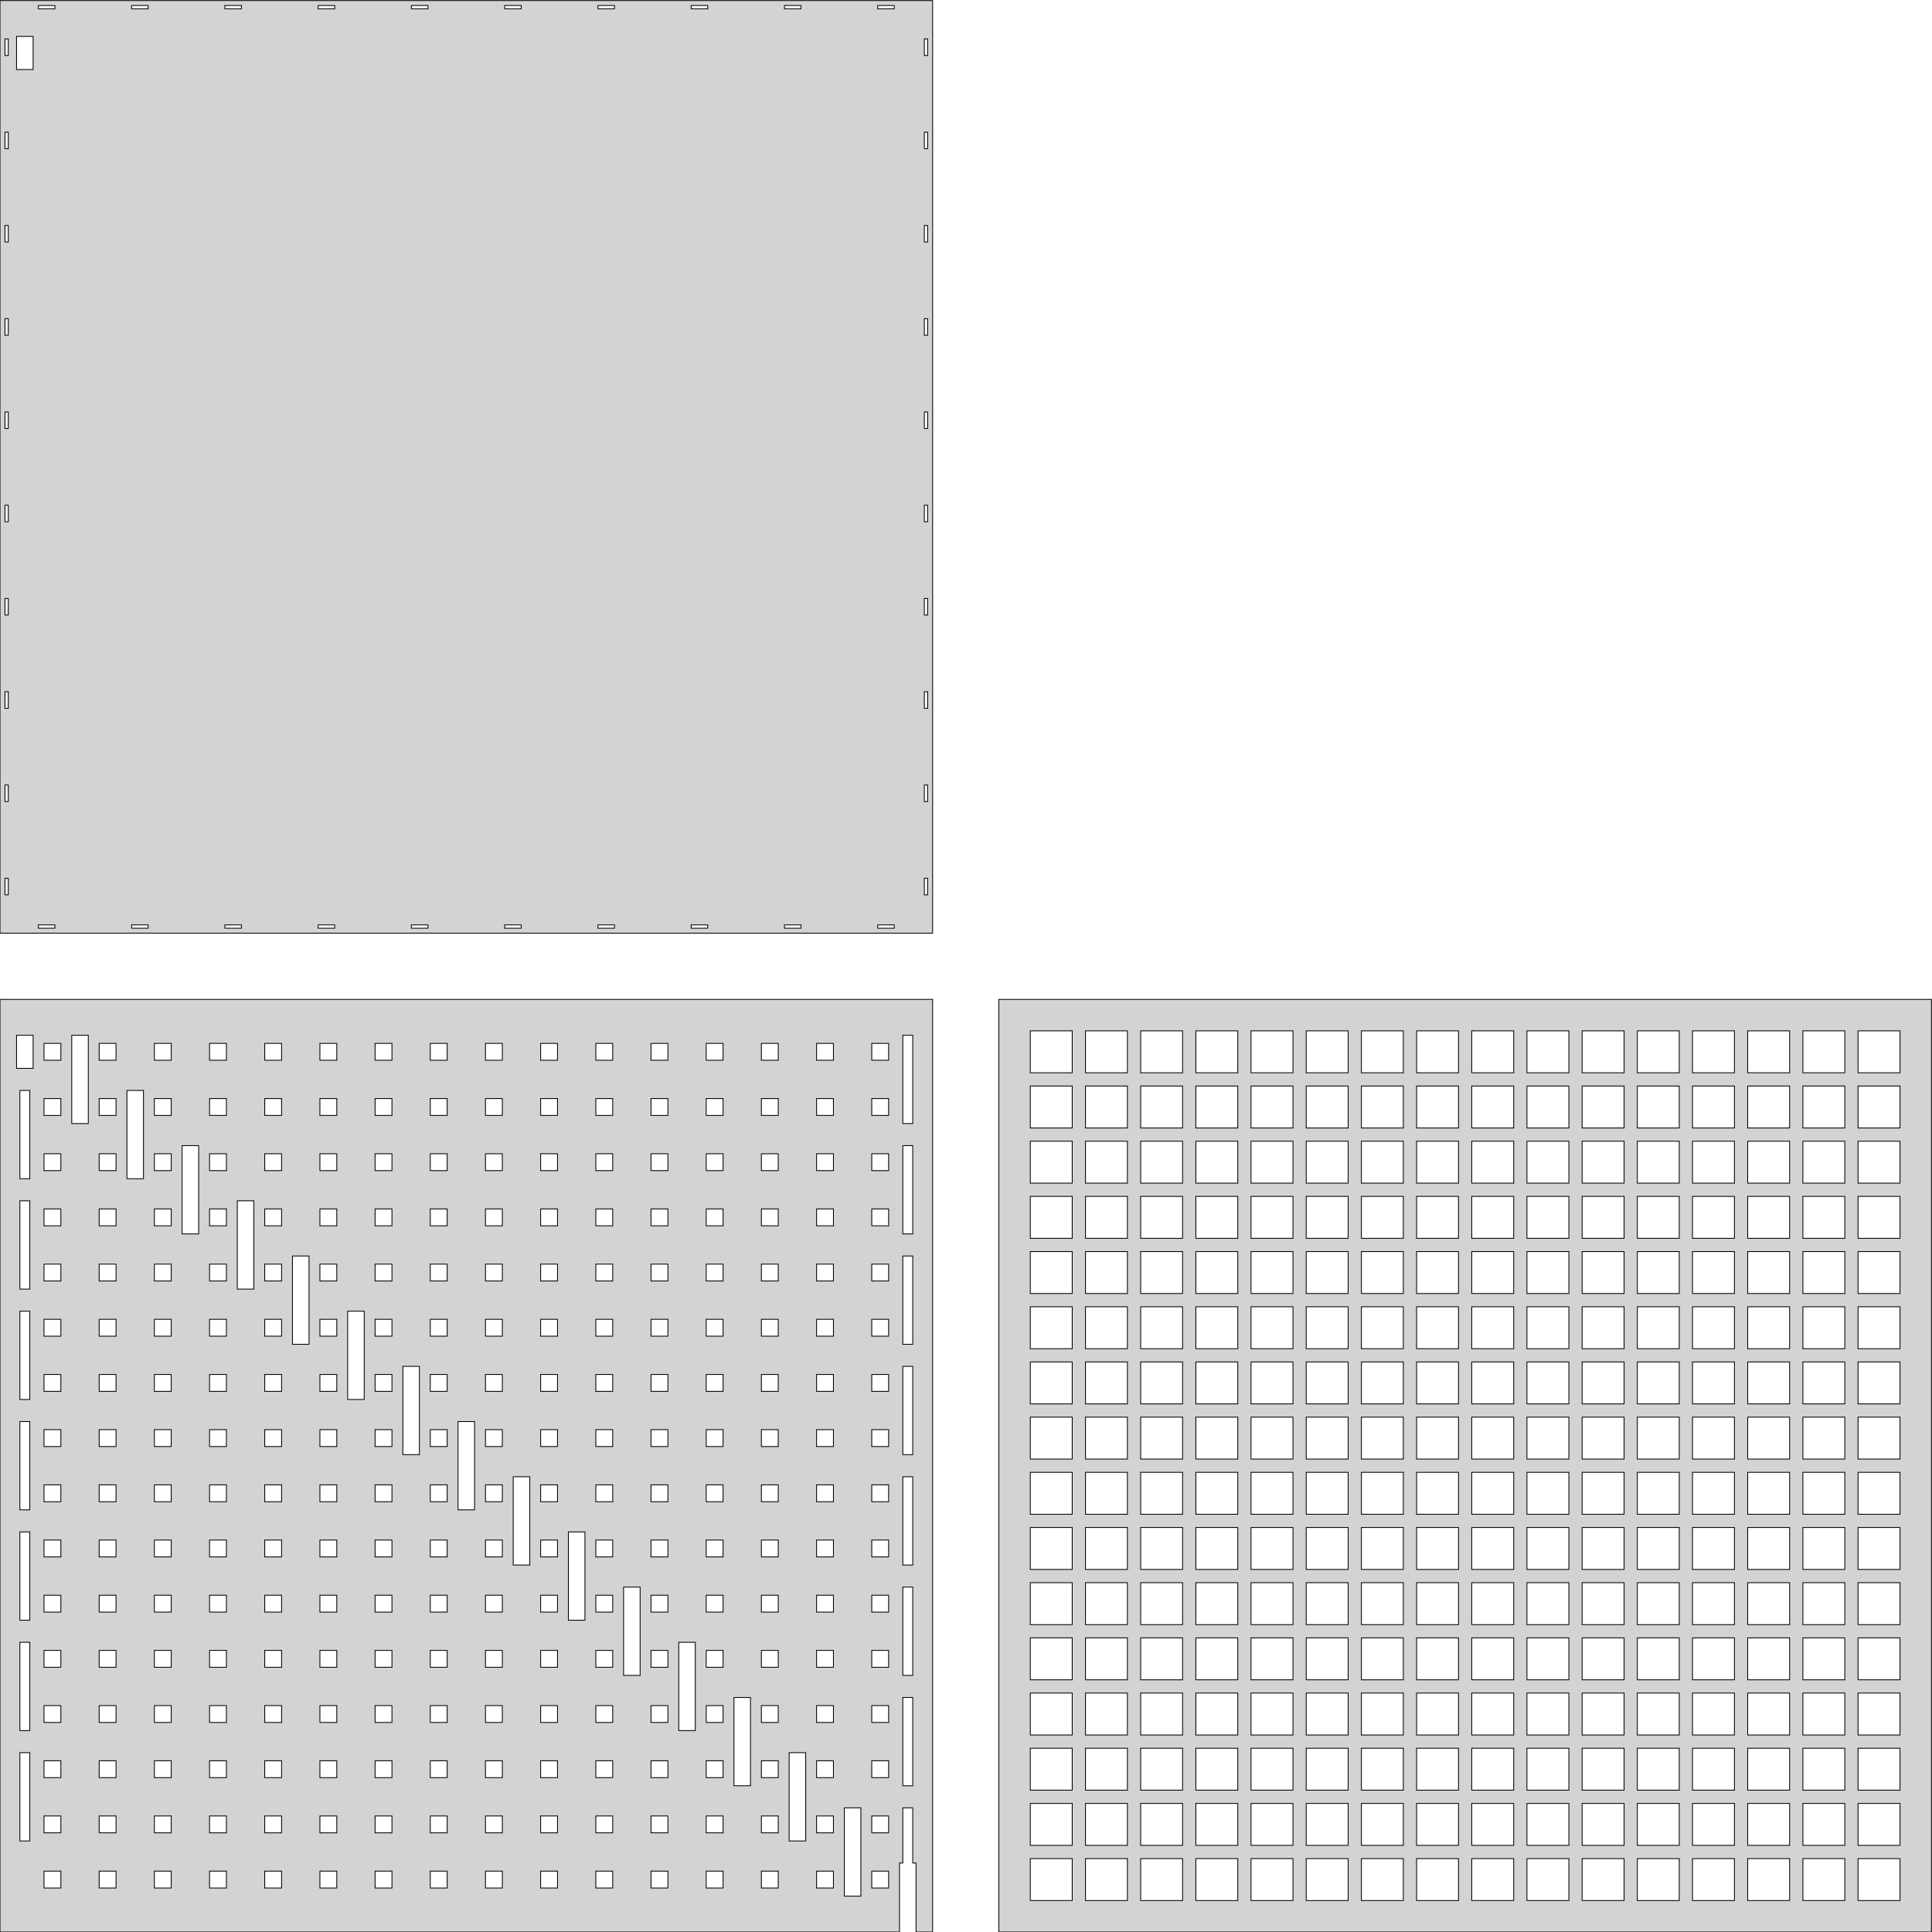 <?xml version="1.0" standalone="no"?>
<!DOCTYPE svg PUBLIC "-//W3C//DTD SVG 1.1//EN" "http://www.w3.org/Graphics/SVG/1.1/DTD/svg11.dtd">
<svg width="1167mm" height="1167mm" viewBox="0 -1167 1167 1167" xmlns="http://www.w3.org/2000/svg" version="1.1">
<title>OpenSCAD Model</title>
<path d="
M 563.333,-1166.67 L 0,-1166.67 L 0,-603.333 L 563.333,-603.333 z
M 530.166,-1161.67 L 530.166,-1163.67 L 540.166,-1163.67 L 540.166,-1161.67 z
M 23.167,-1161.67 L 23.167,-1163.67 L 33.167,-1163.67 L 33.167,-1161.67 z
M 473.833,-1161.67 L 473.833,-1163.67 L 483.833,-1163.67 L 483.833,-1161.67 z
M 79.5,-1161.67 L 79.5,-1163.67 L 89.5,-1163.67 L 89.5,-1161.67 z
M 417.5,-1161.67 L 417.5,-1163.67 L 427.5,-1163.67 L 427.5,-1161.67 z
M 135.833,-1161.67 L 135.833,-1163.67 L 145.833,-1163.67 L 145.833,-1161.67 z
M 361.166,-1161.67 L 361.166,-1163.67 L 371.166,-1163.67 L 371.166,-1161.67 z
M 192.166,-1161.67 L 192.166,-1163.67 L 202.166,-1163.67 L 202.166,-1161.67 z
M 304.833,-1161.67 L 304.833,-1163.67 L 314.833,-1163.67 L 314.833,-1161.67 z
M 248.5,-1161.67 L 248.5,-1163.67 L 258.5,-1163.67 L 258.5,-1161.67 z
M 10,-1125 L 10,-1145 L 20,-1145 L 20,-1125 z
M 558.333,-1133.5 L 558.333,-1143.5 L 560.333,-1143.5 L 560.333,-1133.5 z
M 3,-1133.5 L 3,-1143.5 L 5,-1143.5 L 5,-1133.5 z
M 558.333,-1077.17 L 558.333,-1087.17 L 560.333,-1087.17 L 560.333,-1077.17 z
M 3,-1077.17 L 3,-1087.17 L 5,-1087.17 L 5,-1077.17 z
M 558.333,-1020.83 L 558.333,-1030.83 L 560.333,-1030.83 L 560.333,-1020.83 z
M 3,-1020.83 L 3,-1030.83 L 5,-1030.83 L 5,-1020.83 z
M 558.333,-964.499 L 558.333,-974.499 L 560.333,-974.499 L 560.333,-964.499 z
M 3,-964.499 L 3,-974.499 L 5,-974.499 L 5,-964.499 z
M 558.333,-908.166 L 558.333,-918.166 L 560.333,-918.166 L 560.333,-908.166 z
M 3,-908.166 L 3,-918.166 L 5,-918.166 L 5,-908.166 z
M 558.333,-851.833 L 558.333,-861.833 L 560.333,-861.833 L 560.333,-851.833 z
M 3,-851.833 L 3,-861.833 L 5,-861.833 L 5,-851.833 z
M 558.333,-795.499 L 558.333,-805.499 L 560.333,-805.499 L 560.333,-795.499 z
M 3,-795.499 L 3,-805.499 L 5,-805.499 L 5,-795.499 z
M 558.333,-739.166 L 558.333,-749.166 L 560.333,-749.166 L 560.333,-739.166 z
M 3,-739.166 L 3,-749.166 L 5,-749.166 L 5,-739.166 z
M 558.333,-682.833 L 558.333,-692.833 L 560.333,-692.833 L 560.333,-682.833 z
M 3,-682.833 L 3,-692.833 L 5,-692.833 L 5,-682.833 z
M 558.333,-626.499 L 558.333,-636.499 L 560.333,-636.499 L 560.333,-626.499 z
M 3,-626.499 L 3,-636.499 L 5,-636.499 L 5,-626.499 z
M 248.5,-606.333 L 248.5,-608.333 L 258.5,-608.333 L 258.5,-606.333 z
M 304.833,-606.333 L 304.833,-608.333 L 314.833,-608.333 L 314.833,-606.333 z
M 192.166,-606.333 L 192.166,-608.333 L 202.166,-608.333 L 202.166,-606.333 z
M 361.166,-606.333 L 361.166,-608.333 L 371.166,-608.333 L 371.166,-606.333 z
M 135.833,-606.333 L 135.833,-608.333 L 145.833,-608.333 L 145.833,-606.333 z
M 417.5,-606.333 L 417.5,-608.333 L 427.5,-608.333 L 427.5,-606.333 z
M 79.5,-606.333 L 79.5,-608.333 L 89.5,-608.333 L 89.5,-606.333 z
M 473.833,-606.333 L 473.833,-608.333 L 483.833,-608.333 L 483.833,-606.333 z
M 23.167,-606.333 L 23.167,-608.333 L 33.167,-608.333 L 33.167,-606.333 z
M 530.166,-606.333 L 530.166,-608.333 L 540.166,-608.333 L 540.166,-606.333 z
M 543.333,-41.667 L 545.333,-41.667 L 545.333,-75 L 551.333,-75 L 551.333,-41.667 L 553.333,-41.667
 L 553.333,-0 L 563.333,-0 L 563.333,-563.333 L 0,-563.333 L 0,-0 L 543.333,-0
 z
M 10,-521.666 L 10,-541.666 L 20,-541.666 L 20,-521.666 z
M 545.333,-488.333 L 545.333,-541.666 L 551.333,-541.666 L 551.333,-488.333 z
M 43.333,-488.333 L 43.333,-541.666 L 53.333,-541.666 L 53.333,-488.333 z
M 26.572,-526.571 L 26.572,-536.761 L 36.762,-536.761 L 36.762,-526.571 z
M 93.238,-526.571 L 93.238,-536.761 L 103.428,-536.761 L 103.428,-526.571 z
M 126.572,-526.571 L 126.572,-536.761 L 136.762,-536.761 L 136.762,-526.571 z
M 159.905,-526.571 L 159.905,-536.761 L 170.095,-536.761 L 170.095,-526.571 z
M 193.238,-526.571 L 193.238,-536.761 L 203.428,-536.761 L 203.428,-526.571 z
M 226.571,-526.571 L 226.571,-536.761 L 236.761,-536.761 L 236.761,-526.571 z
M 259.905,-526.571 L 259.905,-536.761 L 270.095,-536.761 L 270.095,-526.571 z
M 293.238,-526.571 L 293.238,-536.761 L 303.428,-536.761 L 303.428,-526.571 z
M 326.571,-526.571 L 326.571,-536.761 L 336.761,-536.761 L 336.761,-526.571 z
M 359.905,-526.571 L 359.905,-536.761 L 370.095,-536.761 L 370.095,-526.571 z
M 393.238,-526.571 L 393.238,-536.761 L 403.428,-536.761 L 403.428,-526.571 z
M 426.571,-526.571 L 426.571,-536.761 L 436.761,-536.761 L 436.761,-526.571 z
M 459.905,-526.571 L 459.905,-536.761 L 470.095,-536.761 L 470.095,-526.571 z
M 493.238,-526.571 L 493.238,-536.761 L 503.428,-536.761 L 503.428,-526.571 z
M 526.571,-526.571 L 526.571,-536.761 L 536.761,-536.761 L 536.761,-526.571 z
M 59.905,-526.571 L 59.905,-536.761 L 70.095,-536.761 L 70.095,-526.571 z
M 12,-455 L 12,-508.333 L 18,-508.333 L 18,-455 z
M 76.667,-455 L 76.667,-508.333 L 86.667,-508.333 L 86.667,-455 z
M 259.905,-493.238 L 259.905,-503.428 L 270.095,-503.428 L 270.095,-493.238 z
M 526.571,-493.238 L 526.571,-503.428 L 536.761,-503.428 L 536.761,-493.238 z
M 26.572,-493.238 L 26.572,-503.428 L 36.762,-503.428 L 36.762,-493.238 z
M 226.571,-493.238 L 226.571,-503.428 L 236.761,-503.428 L 236.761,-493.238 z
M 493.238,-493.238 L 493.238,-503.428 L 503.428,-503.428 L 503.428,-493.238 z
M 93.238,-493.238 L 93.238,-503.428 L 103.428,-503.428 L 103.428,-493.238 z
M 459.905,-493.238 L 459.905,-503.428 L 470.095,-503.428 L 470.095,-493.238 z
M 126.572,-493.238 L 126.572,-503.428 L 136.762,-503.428 L 136.762,-493.238 z
M 426.571,-493.238 L 426.571,-503.428 L 436.761,-503.428 L 436.761,-493.238 z
M 159.905,-493.238 L 159.905,-503.428 L 170.095,-503.428 L 170.095,-493.238 z
M 293.238,-493.238 L 293.238,-503.428 L 303.428,-503.428 L 303.428,-493.238 z
M 393.238,-493.238 L 393.238,-503.428 L 403.428,-503.428 L 403.428,-493.238 z
M 193.238,-493.238 L 193.238,-503.428 L 203.428,-503.428 L 203.428,-493.238 z
M 359.905,-493.238 L 359.905,-503.428 L 370.095,-503.428 L 370.095,-493.238 z
M 326.571,-493.238 L 326.571,-503.428 L 336.761,-503.428 L 336.761,-493.238 z
M 59.905,-493.238 L 59.905,-503.428 L 70.095,-503.428 L 70.095,-493.238 z
M 110,-421.666 L 110,-475 L 120,-475 L 120,-421.666 z
M 545.333,-421.666 L 545.333,-475 L 551.333,-475 L 551.333,-421.666 z
M 193.238,-459.905 L 193.238,-470.095 L 203.428,-470.095 L 203.428,-459.905 z
M 59.905,-459.905 L 59.905,-470.095 L 70.095,-470.095 L 70.095,-459.905 z
M 326.571,-459.905 L 326.571,-470.095 L 336.761,-470.095 L 336.761,-459.905 z
M 359.905,-459.905 L 359.905,-470.095 L 370.095,-470.095 L 370.095,-459.905 z
M 226.571,-459.905 L 226.571,-470.095 L 236.761,-470.095 L 236.761,-459.905 z
M 459.905,-459.905 L 459.905,-470.095 L 470.095,-470.095 L 470.095,-459.905 z
M 126.572,-459.905 L 126.572,-470.095 L 136.762,-470.095 L 136.762,-459.905 z
M 526.571,-459.905 L 526.571,-470.095 L 536.761,-470.095 L 536.761,-459.905 z
M 26.572,-459.905 L 26.572,-470.095 L 36.762,-470.095 L 36.762,-459.905 z
M 493.238,-459.905 L 493.238,-470.095 L 503.428,-470.095 L 503.428,-459.905 z
M 93.238,-459.905 L 93.238,-470.095 L 103.428,-470.095 L 103.428,-459.905 z
M 159.905,-459.905 L 159.905,-470.095 L 170.095,-470.095 L 170.095,-459.905 z
M 293.238,-459.905 L 293.238,-470.095 L 303.428,-470.095 L 303.428,-459.905 z
M 426.571,-459.905 L 426.571,-470.095 L 436.761,-470.095 L 436.761,-459.905 z
M 393.238,-459.905 L 393.238,-470.095 L 403.428,-470.095 L 403.428,-459.905 z
M 259.905,-459.905 L 259.905,-470.095 L 270.095,-470.095 L 270.095,-459.905 z
M 143.333,-388.333 L 143.333,-441.666 L 153.333,-441.666 L 153.333,-388.333 z
M 12,-388.333 L 12,-441.666 L 18,-441.666 L 18,-388.333 z
M 293.238,-426.571 L 293.238,-436.761 L 303.428,-436.761 L 303.428,-426.571 z
M 93.238,-426.571 L 93.238,-436.761 L 103.428,-436.761 L 103.428,-426.571 z
M 526.571,-426.571 L 526.571,-436.761 L 536.761,-436.761 L 536.761,-426.571 z
M 59.905,-426.571 L 59.905,-436.761 L 70.095,-436.761 L 70.095,-426.571 z
M 193.238,-426.571 L 193.238,-436.761 L 203.428,-436.761 L 203.428,-426.571 z
M 359.905,-426.571 L 359.905,-436.761 L 370.095,-436.761 L 370.095,-426.571 z
M 326.571,-426.571 L 326.571,-436.761 L 336.761,-436.761 L 336.761,-426.571 z
M 459.905,-426.571 L 459.905,-436.761 L 470.095,-436.761 L 470.095,-426.571 z
M 26.572,-426.571 L 26.572,-436.761 L 36.762,-436.761 L 36.762,-426.571 z
M 493.238,-426.571 L 493.238,-436.761 L 503.428,-436.761 L 503.428,-426.571 z
M 226.571,-426.571 L 226.571,-436.761 L 236.761,-436.761 L 236.761,-426.571 z
M 426.571,-426.571 L 426.571,-436.761 L 436.761,-436.761 L 436.761,-426.571 z
M 159.905,-426.571 L 159.905,-436.761 L 170.095,-436.761 L 170.095,-426.571 z
M 393.238,-426.571 L 393.238,-436.761 L 403.428,-436.761 L 403.428,-426.571 z
M 259.905,-426.571 L 259.905,-436.761 L 270.095,-436.761 L 270.095,-426.571 z
M 126.572,-426.571 L 126.572,-436.761 L 136.762,-436.761 L 136.762,-426.571 z
M 176.666,-355 L 176.666,-408.333 L 186.666,-408.333 L 186.666,-355 z
M 545.333,-355 L 545.333,-408.333 L 551.333,-408.333 L 551.333,-355 z
M 259.905,-393.238 L 259.905,-403.428 L 270.095,-403.428 L 270.095,-393.238 z
M 459.905,-393.238 L 459.905,-403.428 L 470.095,-403.428 L 470.095,-393.238 z
M 59.905,-393.238 L 59.905,-403.428 L 70.095,-403.428 L 70.095,-393.238 z
M 26.572,-393.238 L 26.572,-403.428 L 36.762,-403.428 L 36.762,-393.238 z
M 526.571,-393.238 L 526.571,-403.428 L 536.761,-403.428 L 536.761,-393.238 z
M 126.572,-393.238 L 126.572,-403.428 L 136.762,-403.428 L 136.762,-393.238 z
M 426.571,-393.238 L 426.571,-403.428 L 436.761,-403.428 L 436.761,-393.238 z
M 159.905,-393.238 L 159.905,-403.428 L 170.095,-403.428 L 170.095,-393.238 z
M 359.905,-393.238 L 359.905,-403.428 L 370.095,-403.428 L 370.095,-393.238 z
M 93.238,-393.238 L 93.238,-403.428 L 103.428,-403.428 L 103.428,-393.238 z
M 493.238,-393.238 L 493.238,-403.428 L 503.428,-403.428 L 503.428,-393.238 z
M 293.238,-393.238 L 293.238,-403.428 L 303.428,-403.428 L 303.428,-393.238 z
M 193.238,-393.238 L 193.238,-403.428 L 203.428,-403.428 L 203.428,-393.238 z
M 226.571,-393.238 L 226.571,-403.428 L 236.761,-403.428 L 236.761,-393.238 z
M 326.571,-393.238 L 326.571,-403.428 L 336.761,-403.428 L 336.761,-393.238 z
M 393.238,-393.238 L 393.238,-403.428 L 403.428,-403.428 L 403.428,-393.238 z
M 12,-321.666 L 12,-375 L 18,-375 L 18,-321.666 z
M 210,-321.666 L 210,-375 L 220,-375 L 220,-321.666 z
M 459.905,-359.905 L 459.905,-370.095 L 470.095,-370.095 L 470.095,-359.905 z
M 259.905,-359.905 L 259.905,-370.095 L 270.095,-370.095 L 270.095,-359.905 z
M 426.571,-359.905 L 426.571,-370.095 L 436.761,-370.095 L 436.761,-359.905 z
M 393.238,-359.905 L 393.238,-370.095 L 403.428,-370.095 L 403.428,-359.905 z
M 193.238,-359.905 L 193.238,-370.095 L 203.428,-370.095 L 203.428,-359.905 z
M 326.571,-359.905 L 326.571,-370.095 L 336.761,-370.095 L 336.761,-359.905 z
M 226.571,-359.905 L 226.571,-370.095 L 236.761,-370.095 L 236.761,-359.905 z
M 293.238,-359.905 L 293.238,-370.095 L 303.428,-370.095 L 303.428,-359.905 z
M 159.905,-359.905 L 159.905,-370.095 L 170.095,-370.095 L 170.095,-359.905 z
M 359.905,-359.905 L 359.905,-370.095 L 370.095,-370.095 L 370.095,-359.905 z
M 26.572,-359.905 L 26.572,-370.095 L 36.762,-370.095 L 36.762,-359.905 z
M 526.571,-359.905 L 526.571,-370.095 L 536.761,-370.095 L 536.761,-359.905 z
M 59.905,-359.905 L 59.905,-370.095 L 70.095,-370.095 L 70.095,-359.905 z
M 126.572,-359.905 L 126.572,-370.095 L 136.762,-370.095 L 136.762,-359.905 z
M 493.238,-359.905 L 493.238,-370.095 L 503.428,-370.095 L 503.428,-359.905 z
M 93.238,-359.905 L 93.238,-370.095 L 103.428,-370.095 L 103.428,-359.905 z
M 545.333,-288.333 L 545.333,-341.666 L 551.333,-341.666 L 551.333,-288.333 z
M 243.333,-288.333 L 243.333,-341.666 L 253.333,-341.666 L 253.333,-288.333 z
M 326.571,-326.571 L 326.571,-336.761 L 336.761,-336.761 L 336.761,-326.571 z
M 259.905,-326.571 L 259.905,-336.761 L 270.095,-336.761 L 270.095,-326.571 z
M 293.238,-326.571 L 293.238,-336.761 L 303.428,-336.761 L 303.428,-326.571 z
M 226.571,-326.571 L 226.571,-336.761 L 236.761,-336.761 L 236.761,-326.571 z
M 526.571,-326.571 L 526.571,-336.761 L 536.761,-336.761 L 536.761,-326.571 z
M 193.238,-326.571 L 193.238,-336.761 L 203.428,-336.761 L 203.428,-326.571 z
M 393.238,-326.571 L 393.238,-336.761 L 403.428,-336.761 L 403.428,-326.571 z
M 159.905,-326.571 L 159.905,-336.761 L 170.095,-336.761 L 170.095,-326.571 z
M 359.905,-326.571 L 359.905,-336.761 L 370.095,-336.761 L 370.095,-326.571 z
M 126.572,-326.571 L 126.572,-336.761 L 136.762,-336.761 L 136.762,-326.571 z
M 26.572,-326.571 L 26.572,-336.761 L 36.762,-336.761 L 36.762,-326.571 z
M 426.571,-326.571 L 426.571,-336.761 L 436.761,-336.761 L 436.761,-326.571 z
M 93.238,-326.571 L 93.238,-336.761 L 103.428,-336.761 L 103.428,-326.571 z
M 459.905,-326.571 L 459.905,-336.761 L 470.095,-336.761 L 470.095,-326.571 z
M 59.905,-326.571 L 59.905,-336.761 L 70.095,-336.761 L 70.095,-326.571 z
M 493.238,-326.571 L 493.238,-336.761 L 503.428,-336.761 L 503.428,-326.571 z
M 276.666,-255 L 276.666,-308.333 L 286.666,-308.333 L 286.666,-255 z
M 12,-255 L 12,-308.333 L 18,-308.333 L 18,-255 z
M 393.238,-293.238 L 393.238,-303.428 L 403.428,-303.428 L 403.428,-293.238 z
M 26.572,-293.238 L 26.572,-303.428 L 36.762,-303.428 L 36.762,-293.238 z
M 359.905,-293.238 L 359.905,-303.428 L 370.095,-303.428 L 370.095,-293.238 z
M 259.905,-293.238 L 259.905,-303.428 L 270.095,-303.428 L 270.095,-293.238 z
M 159.905,-293.238 L 159.905,-303.428 L 170.095,-303.428 L 170.095,-293.238 z
M 493.238,-293.238 L 493.238,-303.428 L 503.428,-303.428 L 503.428,-293.238 z
M 193.238,-293.238 L 193.238,-303.428 L 203.428,-303.428 L 203.428,-293.238 z
M 226.571,-293.238 L 226.571,-303.428 L 236.761,-303.428 L 236.761,-293.238 z
M 293.238,-293.238 L 293.238,-303.428 L 303.428,-303.428 L 303.428,-293.238 z
M 526.571,-293.238 L 526.571,-303.428 L 536.761,-303.428 L 536.761,-293.238 z
M 326.571,-293.238 L 326.571,-303.428 L 336.761,-303.428 L 336.761,-293.238 z
M 126.572,-293.238 L 126.572,-303.428 L 136.762,-303.428 L 136.762,-293.238 z
M 59.905,-293.238 L 59.905,-303.428 L 70.095,-303.428 L 70.095,-293.238 z
M 426.571,-293.238 L 426.571,-303.428 L 436.761,-303.428 L 436.761,-293.238 z
M 93.238,-293.238 L 93.238,-303.428 L 103.428,-303.428 L 103.428,-293.238 z
M 459.905,-293.238 L 459.905,-303.428 L 470.095,-303.428 L 470.095,-293.238 z
M 545.333,-221.666 L 545.333,-275 L 551.333,-275 L 551.333,-221.666 z
M 310,-221.666 L 310,-275 L 320,-275 L 320,-221.666 z
M 359.905,-259.905 L 359.905,-270.095 L 370.095,-270.095 L 370.095,-259.905 z
M 193.238,-259.905 L 193.238,-270.095 L 203.428,-270.095 L 203.428,-259.905 z
M 326.571,-259.905 L 326.571,-270.095 L 336.761,-270.095 L 336.761,-259.905 z
M 226.571,-259.905 L 226.571,-270.095 L 236.761,-270.095 L 236.761,-259.905 z
M 159.905,-259.905 L 159.905,-270.095 L 170.095,-270.095 L 170.095,-259.905 z
M 393.238,-259.905 L 393.238,-270.095 L 403.428,-270.095 L 403.428,-259.905 z
M 126.572,-259.905 L 126.572,-270.095 L 136.762,-270.095 L 136.762,-259.905 z
M 259.905,-259.905 L 259.905,-270.095 L 270.095,-270.095 L 270.095,-259.905 z
M 426.571,-259.905 L 426.571,-270.095 L 436.761,-270.095 L 436.761,-259.905 z
M 93.238,-259.905 L 93.238,-270.095 L 103.428,-270.095 L 103.428,-259.905 z
M 459.905,-259.905 L 459.905,-270.095 L 470.095,-270.095 L 470.095,-259.905 z
M 59.905,-259.905 L 59.905,-270.095 L 70.095,-270.095 L 70.095,-259.905 z
M 493.238,-259.905 L 493.238,-270.095 L 503.428,-270.095 L 503.428,-259.905 z
M 26.572,-259.905 L 26.572,-270.095 L 36.762,-270.095 L 36.762,-259.905 z
M 526.571,-259.905 L 526.571,-270.095 L 536.761,-270.095 L 536.761,-259.905 z
M 293.238,-259.905 L 293.238,-270.095 L 303.428,-270.095 L 303.428,-259.905 z
M 12,-188.333 L 12,-241.666 L 18,-241.666 L 18,-188.333 z
M 343.333,-188.333 L 343.333,-241.666 L 353.333,-241.666 L 353.333,-188.333 z
M 459.905,-226.571 L 459.905,-236.761 L 470.095,-236.761 L 470.095,-226.571 z
M 293.238,-226.571 L 293.238,-236.761 L 303.428,-236.761 L 303.428,-226.571 z
M 126.572,-226.571 L 126.572,-236.761 L 136.762,-236.761 L 136.762,-226.571 z
M 526.571,-226.571 L 526.571,-236.761 L 536.761,-236.761 L 536.761,-226.571 z
M 493.238,-226.571 L 493.238,-236.761 L 503.428,-236.761 L 503.428,-226.571 z
M 393.238,-226.571 L 393.238,-236.761 L 403.428,-236.761 L 403.428,-226.571 z
M 159.905,-226.571 L 159.905,-236.761 L 170.095,-236.761 L 170.095,-226.571 z
M 226.571,-226.571 L 226.571,-236.761 L 236.761,-236.761 L 236.761,-226.571 z
M 193.238,-226.571 L 193.238,-236.761 L 203.428,-236.761 L 203.428,-226.571 z
M 26.572,-226.571 L 26.572,-236.761 L 36.762,-236.761 L 36.762,-226.571 z
M 59.905,-226.571 L 59.905,-236.761 L 70.095,-236.761 L 70.095,-226.571 z
M 326.571,-226.571 L 326.571,-236.761 L 336.761,-236.761 L 336.761,-226.571 z
M 259.905,-226.571 L 259.905,-236.761 L 270.095,-236.761 L 270.095,-226.571 z
M 93.238,-226.571 L 93.238,-236.761 L 103.428,-236.761 L 103.428,-226.571 z
M 426.571,-226.571 L 426.571,-236.761 L 436.761,-236.761 L 436.761,-226.571 z
M 359.905,-226.571 L 359.905,-236.761 L 370.095,-236.761 L 370.095,-226.571 z
M 545.333,-155 L 545.333,-208.333 L 551.333,-208.333 L 551.333,-155 z
M 376.666,-155 L 376.666,-208.333 L 386.666,-208.333 L 386.666,-155 z
M 326.571,-193.238 L 326.571,-203.428 L 336.761,-203.428 L 336.761,-193.238 z
M 426.571,-193.238 L 426.571,-203.428 L 436.761,-203.428 L 436.761,-193.238 z
M 393.238,-193.238 L 393.238,-203.428 L 403.428,-203.428 L 403.428,-193.238 z
M 293.238,-193.238 L 293.238,-203.428 L 303.428,-203.428 L 303.428,-193.238 z
M 526.571,-193.238 L 526.571,-203.428 L 536.761,-203.428 L 536.761,-193.238 z
M 459.905,-193.238 L 459.905,-203.428 L 470.095,-203.428 L 470.095,-193.238 z
M 26.572,-193.238 L 26.572,-203.428 L 36.762,-203.428 L 36.762,-193.238 z
M 126.572,-193.238 L 126.572,-203.428 L 136.762,-203.428 L 136.762,-193.238 z
M 493.238,-193.238 L 493.238,-203.428 L 503.428,-203.428 L 503.428,-193.238 z
M 59.905,-193.238 L 59.905,-203.428 L 70.095,-203.428 L 70.095,-193.238 z
M 359.905,-193.238 L 359.905,-203.428 L 370.095,-203.428 L 370.095,-193.238 z
M 226.571,-193.238 L 226.571,-203.428 L 236.761,-203.428 L 236.761,-193.238 z
M 93.238,-193.238 L 93.238,-203.428 L 103.428,-203.428 L 103.428,-193.238 z
M 159.905,-193.238 L 159.905,-203.428 L 170.095,-203.428 L 170.095,-193.238 z
M 193.238,-193.238 L 193.238,-203.428 L 203.428,-203.428 L 203.428,-193.238 z
M 259.905,-193.238 L 259.905,-203.428 L 270.095,-203.428 L 270.095,-193.238 z
M 12,-121.667 L 12,-175 L 18,-175 L 18,-121.667 z
M 410,-121.667 L 410,-175 L 420,-175 L 420,-121.667 z
M 526.571,-159.905 L 526.571,-170.095 L 536.761,-170.095 L 536.761,-159.905 z
M 59.905,-159.905 L 59.905,-170.095 L 70.095,-170.095 L 70.095,-159.905 z
M 226.571,-159.905 L 226.571,-170.095 L 236.761,-170.095 L 236.761,-159.905 z
M 459.905,-159.905 L 459.905,-170.095 L 470.095,-170.095 L 470.095,-159.905 z
M 393.238,-159.905 L 393.238,-170.095 L 403.428,-170.095 L 403.428,-159.905 z
M 193.238,-159.905 L 193.238,-170.095 L 203.428,-170.095 L 203.428,-159.905 z
M 493.238,-159.905 L 493.238,-170.095 L 503.428,-170.095 L 503.428,-159.905 z
M 259.905,-159.905 L 259.905,-170.095 L 270.095,-170.095 L 270.095,-159.905 z
M 293.238,-159.905 L 293.238,-170.095 L 303.428,-170.095 L 303.428,-159.905 z
M 359.905,-159.905 L 359.905,-170.095 L 370.095,-170.095 L 370.095,-159.905 z
M 93.238,-159.905 L 93.238,-170.095 L 103.428,-170.095 L 103.428,-159.905 z
M 159.905,-159.905 L 159.905,-170.095 L 170.095,-170.095 L 170.095,-159.905 z
M 426.571,-159.905 L 426.571,-170.095 L 436.761,-170.095 L 436.761,-159.905 z
M 326.571,-159.905 L 326.571,-170.095 L 336.761,-170.095 L 336.761,-159.905 z
M 26.572,-159.905 L 26.572,-170.095 L 36.762,-170.095 L 36.762,-159.905 z
M 126.572,-159.905 L 126.572,-170.095 L 136.762,-170.095 L 136.762,-159.905 z
M 545.333,-88.333 L 545.333,-141.667 L 551.333,-141.667 L 551.333,-88.333 z
M 443.333,-88.333 L 443.333,-141.667 L 453.333,-141.667 L 453.333,-88.333 z
M 126.572,-126.572 L 126.572,-136.762 L 136.762,-136.762 L 136.762,-126.572 z
M 59.905,-126.572 L 59.905,-136.762 L 70.095,-136.762 L 70.095,-126.572 z
M 26.572,-126.572 L 26.572,-136.762 L 36.762,-136.762 L 36.762,-126.572 z
M 459.905,-126.572 L 459.905,-136.762 L 470.095,-136.762 L 470.095,-126.572 z
M 326.571,-126.572 L 326.571,-136.762 L 336.761,-136.762 L 336.761,-126.572 z
M 393.238,-126.572 L 393.238,-136.762 L 403.428,-136.762 L 403.428,-126.572 z
M 159.905,-126.572 L 159.905,-136.762 L 170.095,-136.762 L 170.095,-126.572 z
M 493.238,-126.572 L 493.238,-136.762 L 503.428,-136.762 L 503.428,-126.572 z
M 293.238,-126.572 L 293.238,-136.762 L 303.428,-136.762 L 303.428,-126.572 z
M 426.571,-126.572 L 426.571,-136.762 L 436.761,-136.762 L 436.761,-126.572 z
M 526.571,-126.572 L 526.571,-136.762 L 536.761,-136.762 L 536.761,-126.572 z
M 193.238,-126.572 L 193.238,-136.762 L 203.428,-136.762 L 203.428,-126.572 z
M 259.905,-126.572 L 259.905,-136.762 L 270.095,-136.762 L 270.095,-126.572 z
M 93.238,-126.572 L 93.238,-136.762 L 103.428,-136.762 L 103.428,-126.572 z
M 226.571,-126.572 L 226.571,-136.762 L 236.761,-136.762 L 236.761,-126.572 z
M 359.905,-126.572 L 359.905,-136.762 L 370.095,-136.762 L 370.095,-126.572 z
M 12,-55 L 12,-108.333 L 18,-108.333 L 18,-55 z
M 476.666,-55 L 476.666,-108.333 L 486.666,-108.333 L 486.666,-55 z
M 126.572,-93.238 L 126.572,-103.428 L 136.762,-103.428 L 136.762,-93.238 z
M 59.905,-93.238 L 59.905,-103.428 L 70.095,-103.428 L 70.095,-93.238 z
M 426.571,-93.238 L 426.571,-103.428 L 436.761,-103.428 L 436.761,-93.238 z
M 359.905,-93.238 L 359.905,-103.428 L 370.095,-103.428 L 370.095,-93.238 z
M 26.572,-93.238 L 26.572,-103.428 L 36.762,-103.428 L 36.762,-93.238 z
M 93.238,-93.238 L 93.238,-103.428 L 103.428,-103.428 L 103.428,-93.238 z
M 259.905,-93.238 L 259.905,-103.428 L 270.095,-103.428 L 270.095,-93.238 z
M 526.571,-93.238 L 526.571,-103.428 L 536.761,-103.428 L 536.761,-93.238 z
M 293.238,-93.238 L 293.238,-103.428 L 303.428,-103.428 L 303.428,-93.238 z
M 159.905,-93.238 L 159.905,-103.428 L 170.095,-103.428 L 170.095,-93.238 z
M 193.238,-93.238 L 193.238,-103.428 L 203.428,-103.428 L 203.428,-93.238 z
M 326.571,-93.238 L 326.571,-103.428 L 336.761,-103.428 L 336.761,-93.238 z
M 493.238,-93.238 L 493.238,-103.428 L 503.428,-103.428 L 503.428,-93.238 z
M 459.905,-93.238 L 459.905,-103.428 L 470.095,-103.428 L 470.095,-93.238 z
M 393.238,-93.238 L 393.238,-103.428 L 403.428,-103.428 L 403.428,-93.238 z
M 226.571,-93.238 L 226.571,-103.428 L 236.761,-103.428 L 236.761,-93.238 z
M 509.999,-21.667 L 509.999,-75 L 519.999,-75 L 519.999,-21.667 z
M 59.905,-59.905 L 59.905,-70.095 L 70.095,-70.095 L 70.095,-59.905 z
M 293.238,-59.905 L 293.238,-70.095 L 303.428,-70.095 L 303.428,-59.905 z
M 393.238,-59.905 L 393.238,-70.095 L 403.428,-70.095 L 403.428,-59.905 z
M 193.238,-59.905 L 193.238,-70.095 L 203.428,-70.095 L 203.428,-59.905 z
M 26.572,-59.905 L 26.572,-70.095 L 36.762,-70.095 L 36.762,-59.905 z
M 459.905,-59.905 L 459.905,-70.095 L 470.095,-70.095 L 470.095,-59.905 z
M 326.571,-59.905 L 326.571,-70.095 L 336.761,-70.095 L 336.761,-59.905 z
M 259.905,-59.905 L 259.905,-70.095 L 270.095,-70.095 L 270.095,-59.905 z
M 526.571,-59.905 L 526.571,-70.095 L 536.761,-70.095 L 536.761,-59.905 z
M 126.572,-59.905 L 126.572,-70.095 L 136.762,-70.095 L 136.762,-59.905 z
M 93.238,-59.905 L 93.238,-70.095 L 103.428,-70.095 L 103.428,-59.905 z
M 426.571,-59.905 L 426.571,-70.095 L 436.761,-70.095 L 436.761,-59.905 z
M 359.905,-59.905 L 359.905,-70.095 L 370.095,-70.095 L 370.095,-59.905 z
M 226.571,-59.905 L 226.571,-70.095 L 236.761,-70.095 L 236.761,-59.905 z
M 159.905,-59.905 L 159.905,-70.095 L 170.095,-70.095 L 170.095,-59.905 z
M 493.238,-59.905 L 493.238,-70.095 L 503.428,-70.095 L 503.428,-59.905 z
M 493.238,-26.572 L 493.238,-36.762 L 503.428,-36.762 L 503.428,-26.572 z
M 126.572,-26.572 L 126.572,-36.762 L 136.762,-36.762 L 136.762,-26.572 z
M 459.905,-26.572 L 459.905,-36.762 L 470.095,-36.762 L 470.095,-26.572 z
M 426.571,-26.572 L 426.571,-36.762 L 436.761,-36.762 L 436.761,-26.572 z
M 293.238,-26.572 L 293.238,-36.762 L 303.428,-36.762 L 303.428,-26.572 z
M 26.572,-26.572 L 26.572,-36.762 L 36.762,-36.762 L 36.762,-26.572 z
M 259.905,-26.572 L 259.905,-36.762 L 270.095,-36.762 L 270.095,-26.572 z
M 59.905,-26.572 L 59.905,-36.762 L 70.095,-36.762 L 70.095,-26.572 z
M 226.571,-26.572 L 226.571,-36.762 L 236.761,-36.762 L 236.761,-26.572 z
M 193.238,-26.572 L 193.238,-36.762 L 203.428,-36.762 L 203.428,-26.572 z
M 159.905,-26.572 L 159.905,-36.762 L 170.095,-36.762 L 170.095,-26.572 z
M 93.238,-26.572 L 93.238,-36.762 L 103.428,-36.762 L 103.428,-26.572 z
M 393.238,-26.572 L 393.238,-36.762 L 403.428,-36.762 L 403.428,-26.572 z
M 359.905,-26.572 L 359.905,-36.762 L 370.095,-36.762 L 370.095,-26.572 z
M 326.571,-26.572 L 326.571,-36.762 L 336.761,-36.762 L 336.761,-26.572 z
M 526.571,-26.572 L 526.571,-36.762 L 536.761,-36.762 L 536.761,-26.572 z
M 1166.67,-563.333 L 603.333,-563.333 L 603.333,-0 L 1166.67,-0 z
M 1022.33,-518.999 L 1022.33,-544.333 L 1047.67,-544.333 L 1047.67,-518.999 z
M 622.333,-518.999 L 622.333,-544.333 L 647.666,-544.333 L 647.666,-518.999 z
M 1122.33,-518.999 L 1122.33,-544.333 L 1147.67,-544.333 L 1147.67,-518.999 z
M 1089,-518.999 L 1089,-544.333 L 1114.33,-544.333 L 1114.33,-518.999 z
M 1055.67,-518.999 L 1055.67,-544.333 L 1081,-544.333 L 1081,-518.999 z
M 988.999,-518.999 L 988.999,-544.333 L 1014.33,-544.333 L 1014.33,-518.999 z
M 955.666,-518.999 L 955.666,-544.333 L 980.999,-544.333 L 980.999,-518.999 z
M 922.332,-518.999 L 922.332,-544.333 L 947.666,-544.333 L 947.666,-518.999 z
M 888.999,-518.999 L 888.999,-544.333 L 914.332,-544.333 L 914.332,-518.999 z
M 855.666,-518.999 L 855.666,-544.333 L 880.999,-544.333 L 880.999,-518.999 z
M 822.333,-518.999 L 822.333,-544.333 L 847.666,-544.333 L 847.666,-518.999 z
M 788.999,-518.999 L 788.999,-544.333 L 814.333,-544.333 L 814.333,-518.999 z
M 755.666,-518.999 L 755.666,-544.333 L 780.999,-544.333 L 780.999,-518.999 z
M 722.333,-518.999 L 722.333,-544.333 L 747.666,-544.333 L 747.666,-518.999 z
M 688.999,-518.999 L 688.999,-544.333 L 714.333,-544.333 L 714.333,-518.999 z
M 655.666,-518.999 L 655.666,-544.333 L 680.999,-544.333 L 680.999,-518.999 z
M 1022.33,-485.666 L 1022.33,-510.999 L 1047.67,-510.999 L 1047.67,-485.666 z
M 622.333,-485.666 L 622.333,-510.999 L 647.666,-510.999 L 647.666,-485.666 z
M 1089,-485.666 L 1089,-510.999 L 1114.33,-510.999 L 1114.33,-485.666 z
M 688.999,-485.666 L 688.999,-510.999 L 714.333,-510.999 L 714.333,-485.666 z
M 1055.67,-485.666 L 1055.67,-510.999 L 1081,-510.999 L 1081,-485.666 z
M 722.333,-485.666 L 722.333,-510.999 L 747.666,-510.999 L 747.666,-485.666 z
M 755.666,-485.666 L 755.666,-510.999 L 780.999,-510.999 L 780.999,-485.666 z
M 888.999,-485.666 L 888.999,-510.999 L 914.332,-510.999 L 914.332,-485.666 z
M 988.999,-485.666 L 988.999,-510.999 L 1014.33,-510.999 L 1014.33,-485.666 z
M 788.999,-485.666 L 788.999,-510.999 L 814.333,-510.999 L 814.333,-485.666 z
M 955.666,-485.666 L 955.666,-510.999 L 980.999,-510.999 L 980.999,-485.666 z
M 822.333,-485.666 L 822.333,-510.999 L 847.666,-510.999 L 847.666,-485.666 z
M 922.332,-485.666 L 922.332,-510.999 L 947.666,-510.999 L 947.666,-485.666 z
M 855.666,-485.666 L 855.666,-510.999 L 880.999,-510.999 L 880.999,-485.666 z
M 655.666,-485.666 L 655.666,-510.999 L 680.999,-510.999 L 680.999,-485.666 z
M 1122.33,-485.666 L 1122.33,-510.999 L 1147.67,-510.999 L 1147.67,-485.666 z
M 688.999,-452.333 L 688.999,-477.666 L 714.333,-477.666 L 714.333,-452.333 z
M 1089,-452.333 L 1089,-477.666 L 1114.33,-477.666 L 1114.33,-452.333 z
M 622.333,-452.333 L 622.333,-477.666 L 647.666,-477.666 L 647.666,-452.333 z
M 755.666,-452.333 L 755.666,-477.666 L 780.999,-477.666 L 780.999,-452.333 z
M 888.999,-452.333 L 888.999,-477.666 L 914.332,-477.666 L 914.332,-452.333 z
M 1022.33,-452.333 L 1022.33,-477.666 L 1047.67,-477.666 L 1047.67,-452.333 z
M 988.999,-452.333 L 988.999,-477.666 L 1014.33,-477.666 L 1014.33,-452.333 z
M 855.666,-452.333 L 855.666,-477.666 L 880.999,-477.666 L 880.999,-452.333 z
M 655.666,-452.333 L 655.666,-477.666 L 680.999,-477.666 L 680.999,-452.333 z
M 788.999,-452.333 L 788.999,-477.666 L 814.333,-477.666 L 814.333,-452.333 z
M 822.333,-452.333 L 822.333,-477.666 L 847.666,-477.666 L 847.666,-452.333 z
M 955.666,-452.333 L 955.666,-477.666 L 980.999,-477.666 L 980.999,-452.333 z
M 1055.67,-452.333 L 1055.67,-477.666 L 1081,-477.666 L 1081,-452.333 z
M 722.333,-452.333 L 722.333,-477.666 L 747.666,-477.666 L 747.666,-452.333 z
M 1122.33,-452.333 L 1122.33,-477.666 L 1147.67,-477.666 L 1147.67,-452.333 z
M 922.332,-452.333 L 922.332,-477.666 L 947.666,-477.666 L 947.666,-452.333 z
M 1055.67,-419 L 1055.67,-444.333 L 1081,-444.333 L 1081,-419 z
M 922.332,-419 L 922.332,-444.333 L 947.666,-444.333 L 947.666,-419 z
M 955.666,-419 L 955.666,-444.333 L 980.999,-444.333 L 980.999,-419 z
M 788.999,-419 L 788.999,-444.333 L 814.333,-444.333 L 814.333,-419 z
M 722.333,-419 L 722.333,-444.333 L 747.666,-444.333 L 747.666,-419 z
M 655.666,-419 L 655.666,-444.333 L 680.999,-444.333 L 680.999,-419 z
M 855.666,-419 L 855.666,-444.333 L 880.999,-444.333 L 880.999,-419 z
M 988.999,-419 L 988.999,-444.333 L 1014.33,-444.333 L 1014.33,-419 z
M 755.666,-419 L 755.666,-444.333 L 780.999,-444.333 L 780.999,-419 z
M 1022.33,-419 L 1022.33,-444.333 L 1047.67,-444.333 L 1047.67,-419 z
M 888.999,-419 L 888.999,-444.333 L 914.332,-444.333 L 914.332,-419 z
M 688.999,-419 L 688.999,-444.333 L 714.333,-444.333 L 714.333,-419 z
M 1122.33,-419 L 1122.33,-444.333 L 1147.67,-444.333 L 1147.67,-419 z
M 1089,-419 L 1089,-444.333 L 1114.33,-444.333 L 1114.33,-419 z
M 822.333,-419 L 822.333,-444.333 L 847.666,-444.333 L 847.666,-419 z
M 622.333,-419 L 622.333,-444.333 L 647.666,-444.333 L 647.666,-419 z
M 622.333,-385.666 L 622.333,-411 L 647.666,-411 L 647.666,-385.666 z
M 1122.33,-385.666 L 1122.33,-411 L 1147.67,-411 L 1147.67,-385.666 z
M 722.333,-385.666 L 722.333,-411 L 747.666,-411 L 747.666,-385.666 z
M 1022.33,-385.666 L 1022.33,-411 L 1047.67,-411 L 1047.67,-385.666 z
M 755.666,-385.666 L 755.666,-411 L 780.999,-411 L 780.999,-385.666 z
M 955.666,-385.666 L 955.666,-411 L 980.999,-411 L 980.999,-385.666 z
M 1089,-385.666 L 1089,-411 L 1114.33,-411 L 1114.33,-385.666 z
M 888.999,-385.666 L 888.999,-411 L 914.332,-411 L 914.332,-385.666 z
M 822.333,-385.666 L 822.333,-411 L 847.666,-411 L 847.666,-385.666 z
M 788.999,-385.666 L 788.999,-411 L 814.333,-411 L 814.333,-385.666 z
M 988.999,-385.666 L 988.999,-411 L 1014.33,-411 L 1014.33,-385.666 z
M 922.332,-385.666 L 922.332,-411 L 947.666,-411 L 947.666,-385.666 z
M 1055.67,-385.666 L 1055.67,-411 L 1081,-411 L 1081,-385.666 z
M 855.666,-385.666 L 855.666,-411 L 880.999,-411 L 880.999,-385.666 z
M 655.666,-385.666 L 655.666,-411 L 680.999,-411 L 680.999,-385.666 z
M 688.999,-385.666 L 688.999,-411 L 714.333,-411 L 714.333,-385.666 z
M 1122.33,-352.333 L 1122.33,-377.666 L 1147.67,-377.666 L 1147.67,-352.333 z
M 655.666,-352.333 L 655.666,-377.666 L 680.999,-377.666 L 680.999,-352.333 z
M 722.333,-352.333 L 722.333,-377.666 L 747.666,-377.666 L 747.666,-352.333 z
M 1089,-352.333 L 1089,-377.666 L 1114.33,-377.666 L 1114.33,-352.333 z
M 755.666,-352.333 L 755.666,-377.666 L 780.999,-377.666 L 780.999,-352.333 z
M 955.666,-352.333 L 955.666,-377.666 L 980.999,-377.666 L 980.999,-352.333 z
M 688.999,-352.333 L 688.999,-377.666 L 714.333,-377.666 L 714.333,-352.333 z
M 888.999,-352.333 L 888.999,-377.666 L 914.332,-377.666 L 914.332,-352.333 z
M 822.333,-352.333 L 822.333,-377.666 L 847.666,-377.666 L 847.666,-352.333 z
M 922.332,-352.333 L 922.332,-377.666 L 947.666,-377.666 L 947.666,-352.333 z
M 788.999,-352.333 L 788.999,-377.666 L 814.333,-377.666 L 814.333,-352.333 z
M 988.999,-352.333 L 988.999,-377.666 L 1014.33,-377.666 L 1014.33,-352.333 z
M 1022.33,-352.333 L 1022.33,-377.666 L 1047.67,-377.666 L 1047.67,-352.333 z
M 855.666,-352.333 L 855.666,-377.666 L 880.999,-377.666 L 880.999,-352.333 z
M 1055.67,-352.333 L 1055.67,-377.666 L 1081,-377.666 L 1081,-352.333 z
M 622.333,-352.333 L 622.333,-377.666 L 647.666,-377.666 L 647.666,-352.333 z
M 722.333,-319 L 722.333,-344.333 L 747.666,-344.333 L 747.666,-319 z
M 622.333,-319 L 622.333,-344.333 L 647.666,-344.333 L 647.666,-319 z
M 1089,-319 L 1089,-344.333 L 1114.33,-344.333 L 1114.33,-319 z
M 955.666,-319 L 955.666,-344.333 L 980.999,-344.333 L 980.999,-319 z
M 755.666,-319 L 755.666,-344.333 L 780.999,-344.333 L 780.999,-319 z
M 988.999,-319 L 988.999,-344.333 L 1014.33,-344.333 L 1014.33,-319 z
M 822.333,-319 L 822.333,-344.333 L 847.666,-344.333 L 847.666,-319 z
M 888.999,-319 L 888.999,-344.333 L 914.332,-344.333 L 914.332,-319 z
M 922.332,-319 L 922.332,-344.333 L 947.666,-344.333 L 947.666,-319 z
M 788.999,-319 L 788.999,-344.333 L 814.333,-344.333 L 814.333,-319 z
M 1022.33,-319 L 1022.33,-344.333 L 1047.67,-344.333 L 1047.67,-319 z
M 688.999,-319 L 688.999,-344.333 L 714.333,-344.333 L 714.333,-319 z
M 655.666,-319 L 655.666,-344.333 L 680.999,-344.333 L 680.999,-319 z
M 1055.67,-319 L 1055.67,-344.333 L 1081,-344.333 L 1081,-319 z
M 1122.33,-319 L 1122.33,-344.333 L 1147.67,-344.333 L 1147.67,-319 z
M 855.666,-319 L 855.666,-344.333 L 880.999,-344.333 L 880.999,-319 z
M 755.666,-285.666 L 755.666,-311 L 780.999,-311 L 780.999,-285.666 z
M 1089,-285.666 L 1089,-311 L 1114.33,-311 L 1114.33,-285.666 z
M 788.999,-285.666 L 788.999,-311 L 814.333,-311 L 814.333,-285.666 z
M 822.333,-285.666 L 822.333,-311 L 847.666,-311 L 847.666,-285.666 z
M 888.999,-285.666 L 888.999,-311 L 914.332,-311 L 914.332,-285.666 z
M 955.666,-285.666 L 955.666,-311 L 980.999,-311 L 980.999,-285.666 z
M 988.999,-285.666 L 988.999,-311 L 1014.33,-311 L 1014.33,-285.666 z
M 1122.33,-285.666 L 1122.33,-311 L 1147.67,-311 L 1147.67,-285.666 z
M 855.666,-285.666 L 855.666,-311 L 880.999,-311 L 880.999,-285.666 z
M 922.332,-285.666 L 922.332,-311 L 947.666,-311 L 947.666,-285.666 z
M 722.333,-285.666 L 722.333,-311 L 747.666,-311 L 747.666,-285.666 z
M 655.666,-285.666 L 655.666,-311 L 680.999,-311 L 680.999,-285.666 z
M 1022.33,-285.666 L 1022.33,-311 L 1047.67,-311 L 1047.67,-285.666 z
M 688.999,-285.666 L 688.999,-311 L 714.333,-311 L 714.333,-285.666 z
M 1055.67,-285.666 L 1055.67,-311 L 1081,-311 L 1081,-285.666 z
M 622.333,-285.666 L 622.333,-311 L 647.666,-311 L 647.666,-285.666 z
M 1122.33,-252.333 L 1122.33,-277.666 L 1147.67,-277.666 L 1147.67,-252.333 z
M 755.666,-252.333 L 755.666,-277.666 L 780.999,-277.666 L 780.999,-252.333 z
M 822.333,-252.333 L 822.333,-277.666 L 847.666,-277.666 L 847.666,-252.333 z
M 922.332,-252.333 L 922.332,-277.666 L 947.666,-277.666 L 947.666,-252.333 z
M 788.999,-252.333 L 788.999,-277.666 L 814.333,-277.666 L 814.333,-252.333 z
M 955.666,-252.333 L 955.666,-277.666 L 980.999,-277.666 L 980.999,-252.333 z
M 888.999,-252.333 L 888.999,-277.666 L 914.332,-277.666 L 914.332,-252.333 z
M 622.333,-252.333 L 622.333,-277.666 L 647.666,-277.666 L 647.666,-252.333 z
M 1089,-252.333 L 1089,-277.666 L 1114.33,-277.666 L 1114.33,-252.333 z
M 655.666,-252.333 L 655.666,-277.666 L 680.999,-277.666 L 680.999,-252.333 z
M 1055.67,-252.333 L 1055.67,-277.666 L 1081,-277.666 L 1081,-252.333 z
M 688.999,-252.333 L 688.999,-277.666 L 714.333,-277.666 L 714.333,-252.333 z
M 1022.33,-252.333 L 1022.33,-277.666 L 1047.67,-277.666 L 1047.67,-252.333 z
M 855.666,-252.333 L 855.666,-277.666 L 880.999,-277.666 L 880.999,-252.333 z
M 722.333,-252.333 L 722.333,-277.666 L 747.666,-277.666 L 747.666,-252.333 z
M 988.999,-252.333 L 988.999,-277.666 L 1014.33,-277.666 L 1014.33,-252.333 z
M 1022.33,-219 L 1022.33,-244.333 L 1047.67,-244.333 L 1047.67,-219 z
M 922.332,-219 L 922.332,-244.333 L 947.666,-244.333 L 947.666,-219 z
M 1122.33,-219 L 1122.33,-244.333 L 1147.67,-244.333 L 1147.67,-219 z
M 722.333,-219 L 722.333,-244.333 L 747.666,-244.333 L 747.666,-219 z
M 888.999,-219 L 888.999,-244.333 L 914.332,-244.333 L 914.332,-219 z
M 1089,-219 L 1089,-244.333 L 1114.33,-244.333 L 1114.33,-219 z
M 988.999,-219 L 988.999,-244.333 L 1014.33,-244.333 L 1014.33,-219 z
M 755.666,-219 L 755.666,-244.333 L 780.999,-244.333 L 780.999,-219 z
M 822.333,-219 L 822.333,-244.333 L 847.666,-244.333 L 847.666,-219 z
M 622.333,-219 L 622.333,-244.333 L 647.666,-244.333 L 647.666,-219 z
M 655.666,-219 L 655.666,-244.333 L 680.999,-244.333 L 680.999,-219 z
M 855.666,-219 L 855.666,-244.333 L 880.999,-244.333 L 880.999,-219 z
M 955.666,-219 L 955.666,-244.333 L 980.999,-244.333 L 980.999,-219 z
M 688.999,-219 L 688.999,-244.333 L 714.333,-244.333 L 714.333,-219 z
M 788.999,-219 L 788.999,-244.333 L 814.333,-244.333 L 814.333,-219 z
M 1055.67,-219 L 1055.67,-244.333 L 1081,-244.333 L 1081,-219 z
M 722.333,-185.666 L 722.333,-211 L 747.666,-211 L 747.666,-185.666 z
M 622.333,-185.666 L 622.333,-211 L 647.666,-211 L 647.666,-185.666 z
M 1122.33,-185.666 L 1122.33,-211 L 1147.67,-211 L 1147.67,-185.666 z
M 1089,-185.666 L 1089,-211 L 1114.33,-211 L 1114.33,-185.666 z
M 788.999,-185.666 L 788.999,-211 L 814.333,-211 L 814.333,-185.666 z
M 988.999,-185.666 L 988.999,-211 L 1014.33,-211 L 1014.33,-185.666 z
M 855.666,-185.666 L 855.666,-211 L 880.999,-211 L 880.999,-185.666 z
M 888.999,-185.666 L 888.999,-211 L 914.332,-211 L 914.332,-185.666 z
M 655.666,-185.666 L 655.666,-211 L 680.999,-211 L 680.999,-185.666 z
M 955.666,-185.666 L 955.666,-211 L 980.999,-211 L 980.999,-185.666 z
M 822.333,-185.666 L 822.333,-211 L 847.666,-211 L 847.666,-185.666 z
M 688.999,-185.666 L 688.999,-211 L 714.333,-211 L 714.333,-185.666 z
M 755.666,-185.666 L 755.666,-211 L 780.999,-211 L 780.999,-185.666 z
M 922.332,-185.666 L 922.332,-211 L 947.666,-211 L 947.666,-185.666 z
M 1022.33,-185.666 L 1022.33,-211 L 1047.67,-211 L 1047.67,-185.666 z
M 1055.67,-185.666 L 1055.67,-211 L 1081,-211 L 1081,-185.666 z
M 722.333,-152.333 L 722.333,-177.666 L 747.666,-177.666 L 747.666,-152.333 z
M 1122.33,-152.333 L 1122.33,-177.666 L 1147.67,-177.666 L 1147.67,-152.333 z
M 622.333,-152.333 L 622.333,-177.666 L 647.666,-177.666 L 647.666,-152.333 z
M 922.332,-152.333 L 922.332,-177.666 L 947.666,-177.666 L 947.666,-152.333 z
M 1022.33,-152.333 L 1022.33,-177.666 L 1047.67,-177.666 L 1047.67,-152.333 z
M 755.666,-152.333 L 755.666,-177.666 L 780.999,-177.666 L 780.999,-152.333 z
M 688.999,-152.333 L 688.999,-177.666 L 714.333,-177.666 L 714.333,-152.333 z
M 955.666,-152.333 L 955.666,-177.666 L 980.999,-177.666 L 980.999,-152.333 z
M 888.999,-152.333 L 888.999,-177.666 L 914.332,-177.666 L 914.332,-152.333 z
M 655.666,-152.333 L 655.666,-177.666 L 680.999,-177.666 L 680.999,-152.333 z
M 822.333,-152.333 L 822.333,-177.666 L 847.666,-177.666 L 847.666,-152.333 z
M 1055.67,-152.333 L 1055.67,-177.666 L 1081,-177.666 L 1081,-152.333 z
M 988.999,-152.333 L 988.999,-177.666 L 1014.33,-177.666 L 1014.33,-152.333 z
M 788.999,-152.333 L 788.999,-177.666 L 814.333,-177.666 L 814.333,-152.333 z
M 1089,-152.333 L 1089,-177.666 L 1114.33,-177.666 L 1114.33,-152.333 z
M 855.666,-152.333 L 855.666,-177.666 L 880.999,-177.666 L 880.999,-152.333 z
M 822.333,-119 L 822.333,-144.333 L 847.666,-144.333 L 847.666,-119 z
M 922.332,-119 L 922.332,-144.333 L 947.666,-144.333 L 947.666,-119 z
M 688.999,-119 L 688.999,-144.333 L 714.333,-144.333 L 714.333,-119 z
M 955.666,-119 L 955.666,-144.333 L 980.999,-144.333 L 980.999,-119 z
M 1022.33,-119 L 1022.33,-144.333 L 1047.67,-144.333 L 1047.67,-119 z
M 888.999,-119 L 888.999,-144.333 L 914.332,-144.333 L 914.332,-119 z
M 1089,-119 L 1089,-144.333 L 1114.33,-144.333 L 1114.33,-119 z
M 855.666,-119 L 855.666,-144.333 L 880.999,-144.333 L 880.999,-119 z
M 755.666,-119 L 755.666,-144.333 L 780.999,-144.333 L 780.999,-119 z
M 988.999,-119 L 988.999,-144.333 L 1014.33,-144.333 L 1014.33,-119 z
M 1055.67,-119 L 1055.67,-144.333 L 1081,-144.333 L 1081,-119 z
M 622.333,-119 L 622.333,-144.333 L 647.666,-144.333 L 647.666,-119 z
M 722.333,-119 L 722.333,-144.333 L 747.666,-144.333 L 747.666,-119 z
M 655.666,-119 L 655.666,-144.333 L 680.999,-144.333 L 680.999,-119 z
M 788.999,-119 L 788.999,-144.333 L 814.333,-144.333 L 814.333,-119 z
M 1122.33,-119 L 1122.33,-144.333 L 1147.67,-144.333 L 1147.67,-119 z
M 888.999,-85.667 L 888.999,-111 L 914.332,-111 L 914.332,-85.667 z
M 755.666,-85.667 L 755.666,-111 L 780.999,-111 L 780.999,-85.667 z
M 788.999,-85.667 L 788.999,-111 L 814.333,-111 L 814.333,-85.667 z
M 988.999,-85.667 L 988.999,-111 L 1014.33,-111 L 1014.33,-85.667 z
M 922.332,-85.667 L 922.332,-111 L 947.666,-111 L 947.666,-85.667 z
M 1089,-85.667 L 1089,-111 L 1114.33,-111 L 1114.33,-85.667 z
M 1055.67,-85.667 L 1055.67,-111 L 1081,-111 L 1081,-85.667 z
M 722.333,-85.667 L 722.333,-111 L 747.666,-111 L 747.666,-85.667 z
M 822.333,-85.667 L 822.333,-111 L 847.666,-111 L 847.666,-85.667 z
M 655.666,-85.667 L 655.666,-111 L 680.999,-111 L 680.999,-85.667 z
M 1122.33,-85.667 L 1122.33,-111 L 1147.67,-111 L 1147.67,-85.667 z
M 855.666,-85.667 L 855.666,-111 L 880.999,-111 L 880.999,-85.667 z
M 688.999,-85.667 L 688.999,-111 L 714.333,-111 L 714.333,-85.667 z
M 622.333,-85.667 L 622.333,-111 L 647.666,-111 L 647.666,-85.667 z
M 955.666,-85.667 L 955.666,-111 L 980.999,-111 L 980.999,-85.667 z
M 1022.33,-85.667 L 1022.33,-111 L 1047.67,-111 L 1047.67,-85.667 z
M 688.999,-52.333 L 688.999,-77.667 L 714.333,-77.667 L 714.333,-52.333 z
M 1022.33,-52.333 L 1022.33,-77.667 L 1047.67,-77.667 L 1047.67,-52.333 z
M 955.666,-52.333 L 955.666,-77.667 L 980.999,-77.667 L 980.999,-52.333 z
M 822.333,-52.333 L 822.333,-77.667 L 847.666,-77.667 L 847.666,-52.333 z
M 755.666,-52.333 L 755.666,-77.667 L 780.999,-77.667 L 780.999,-52.333 z
M 988.999,-52.333 L 988.999,-77.667 L 1014.33,-77.667 L 1014.33,-52.333 z
M 1089,-52.333 L 1089,-77.667 L 1114.33,-77.667 L 1114.33,-52.333 z
M 855.666,-52.333 L 855.666,-77.667 L 880.999,-77.667 L 880.999,-52.333 z
M 1122.33,-52.333 L 1122.33,-77.667 L 1147.67,-77.667 L 1147.67,-52.333 z
M 655.666,-52.333 L 655.666,-77.667 L 680.999,-77.667 L 680.999,-52.333 z
M 622.333,-52.333 L 622.333,-77.667 L 647.666,-77.667 L 647.666,-52.333 z
M 1055.67,-52.333 L 1055.67,-77.667 L 1081,-77.667 L 1081,-52.333 z
M 922.332,-52.333 L 922.332,-77.667 L 947.666,-77.667 L 947.666,-52.333 z
M 788.999,-52.333 L 788.999,-77.667 L 814.333,-77.667 L 814.333,-52.333 z
M 888.999,-52.333 L 888.999,-77.667 L 914.332,-77.667 L 914.332,-52.333 z
M 722.333,-52.333 L 722.333,-77.667 L 747.666,-77.667 L 747.666,-52.333 z
M 1055.67,-19 L 1055.67,-44.333 L 1081,-44.333 L 1081,-19 z
M 788.999,-19 L 788.999,-44.333 L 814.333,-44.333 L 814.333,-19 z
M 1022.33,-19 L 1022.33,-44.333 L 1047.67,-44.333 L 1047.67,-19 z
M 988.999,-19 L 988.999,-44.333 L 1014.33,-44.333 L 1014.33,-19 z
M 955.666,-19 L 955.666,-44.333 L 980.999,-44.333 L 980.999,-19 z
M 922.332,-19 L 922.332,-44.333 L 947.666,-44.333 L 947.666,-19 z
M 888.999,-19 L 888.999,-44.333 L 914.332,-44.333 L 914.332,-19 z
M 622.333,-19 L 622.333,-44.333 L 647.666,-44.333 L 647.666,-19 z
M 855.666,-19 L 855.666,-44.333 L 880.999,-44.333 L 880.999,-19 z
M 822.333,-19 L 822.333,-44.333 L 847.666,-44.333 L 847.666,-19 z
M 1089,-19 L 1089,-44.333 L 1114.33,-44.333 L 1114.33,-19 z
M 722.333,-19 L 722.333,-44.333 L 747.666,-44.333 L 747.666,-19 z
M 688.999,-19 L 688.999,-44.333 L 714.333,-44.333 L 714.333,-19 z
M 655.666,-19 L 655.666,-44.333 L 680.999,-44.333 L 680.999,-19 z
M 1122.33,-19 L 1122.33,-44.333 L 1147.67,-44.333 L 1147.67,-19 z
M 755.666,-19 L 755.666,-44.333 L 780.999,-44.333 L 780.999,-19 z
" stroke="black" fill="lightgray" stroke-width="0.5"/>
</svg>

